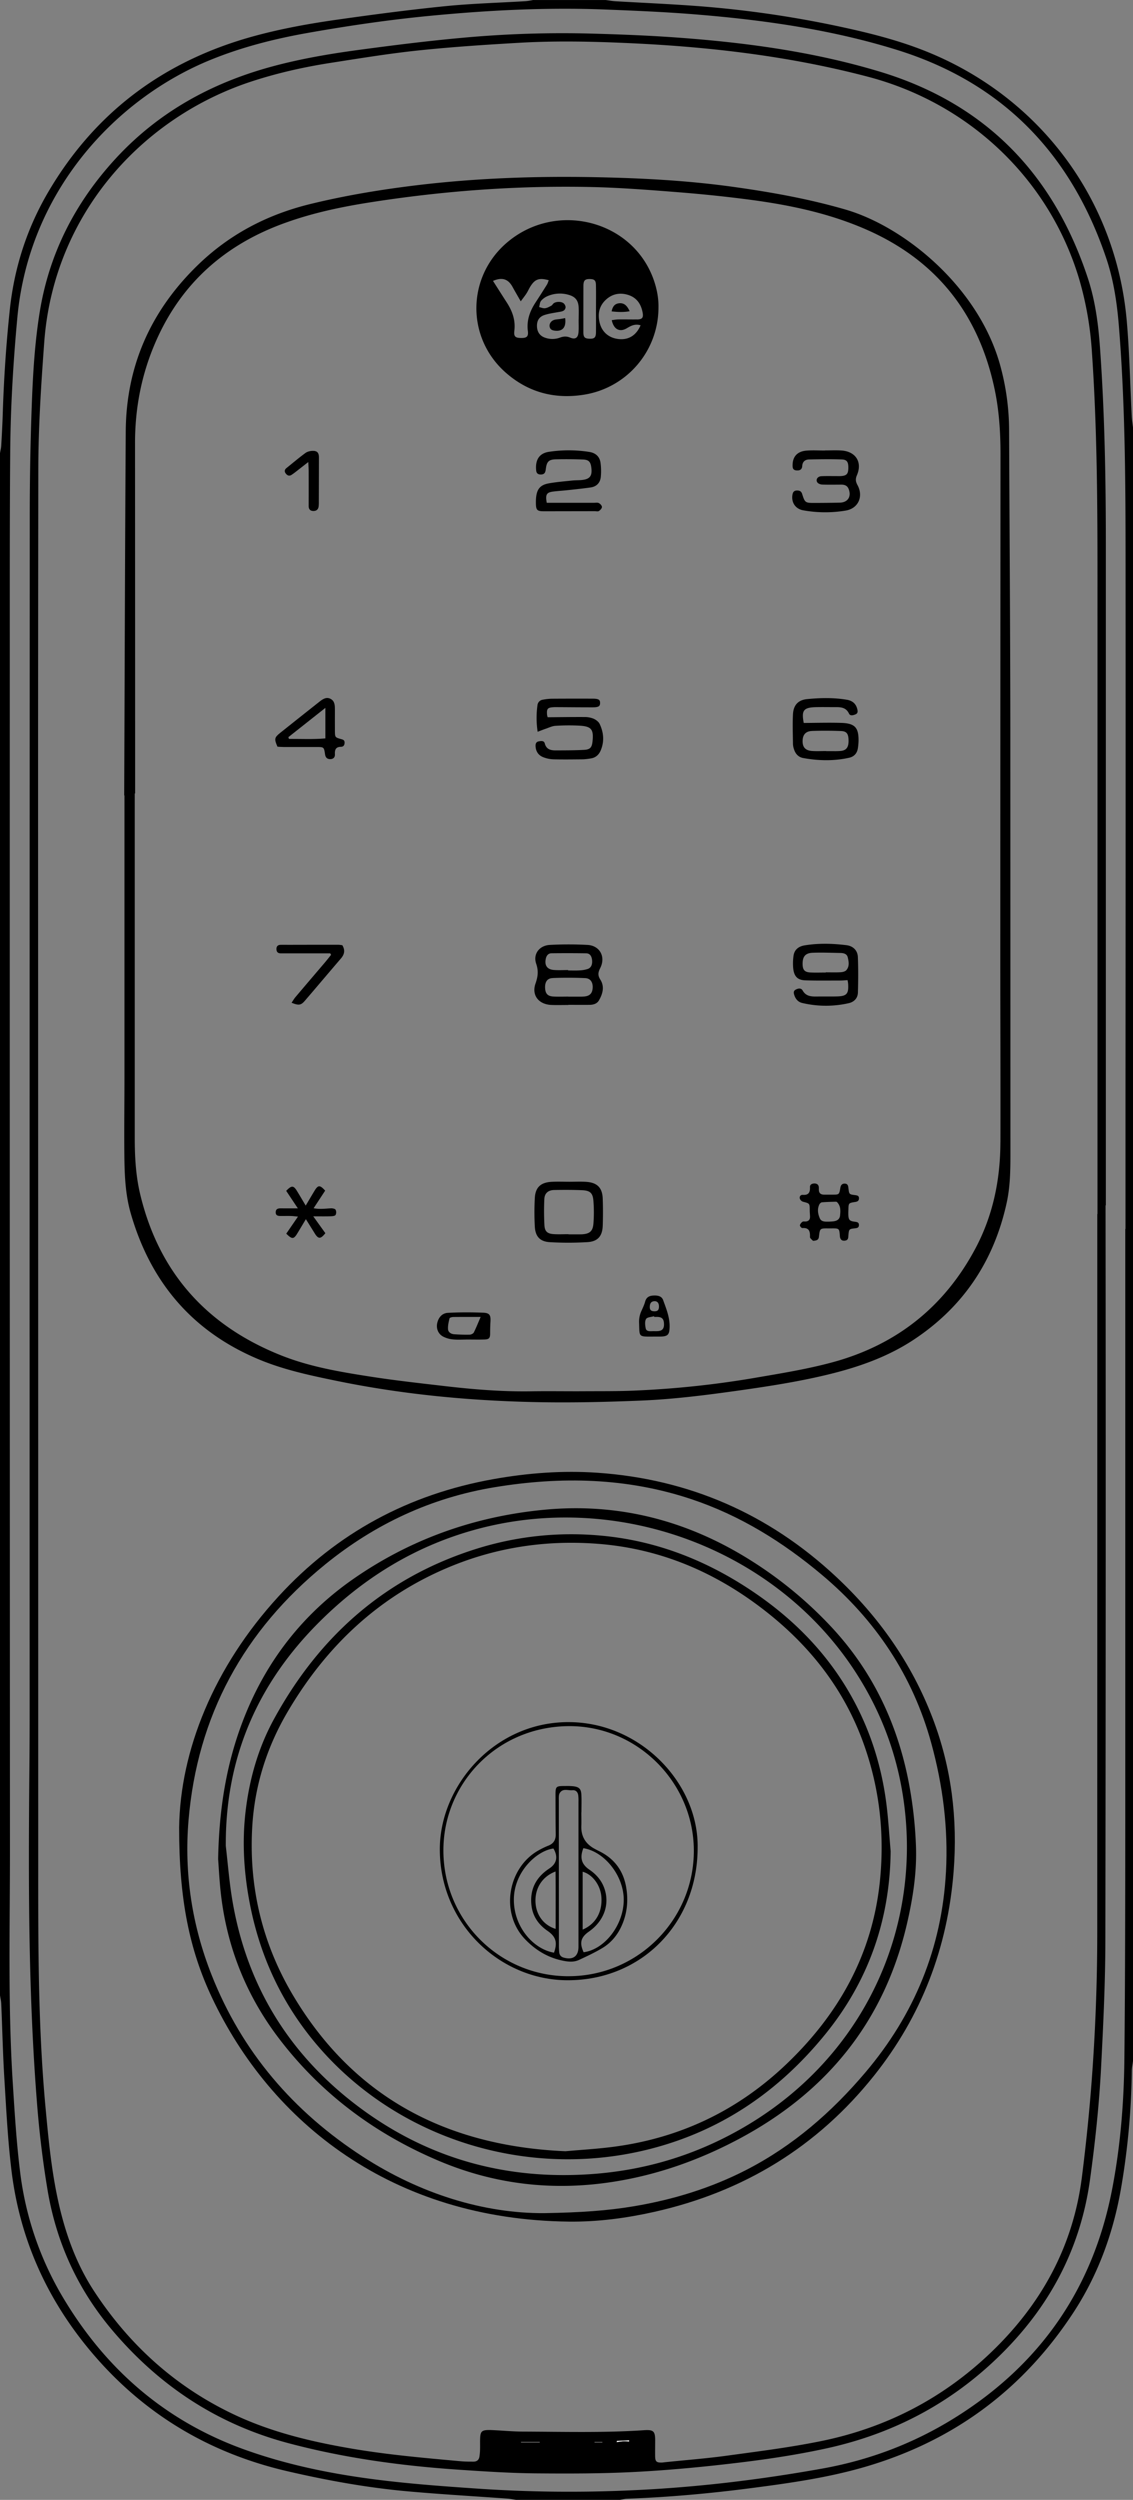 <svg id="Layer_1" data-name="Layer 1" xmlns="http://www.w3.org/2000/svg" viewBox="0 0 1569.47 3462.71"><rect x="0" y="0" width="1569.47" height="3462.71" fill="#808080" stroke="none"/><defs><style>.cls-1{fill:#fff;}.cls-2,.cls-3{fill:none;}.cls-3{isolation:isolate;}</style></defs><title>yrd220new</title><path class="cls-1" d="M1181.06,3412.2h26.05v-.55h-26.06Q1181.06,3411.93,1181.06,3412.2Z" transform="translate(-459.45 -29.2)"/><path class="cls-1" d="M1313.94,3410.12l-.35,1.95c3-.43,6.08-1.07,9.14-1.23a79.69,79.69,0,0,1,8.29.36v-1.86Z" transform="translate(-459.45 -29.2)"/><path class="cls-1" d="M1282.94,3411.66l0,.53h11l0-.53Z" transform="translate(-459.45 -29.2)"/><path d="M1859,1025.2c-.2-133.89-1.15-267.78-1.73-401.67a341.46,341.46,0,0,0-11.38-84.79c-28.61-110.1-132.44-195.23-215.33-219.3-50-14.53-101.09-23.75-152.52-31-65.22-9.25-130.92-12.64-196.72-13.86-81.64-1.51-163.11,1.43-244.26,11.18-49.65,6-98.9,14.11-147.52,26-60.08,14.64-112.8,42.2-157.31,85.81-64.37,63.07-98,139.11-98.59,229.15-1.07,168.1-1.46,336.2-2.14,504.3h.36q0,194.92,0,389.84c0,36.19-.51,72.38-.14,108.56.27,27,1.3,54.11,8.78,80.21,27.39,95.61,85.67,164.41,178.25,202.84,34.5,14.32,70.89,22,107.27,29.49,94.36,19.39,189.93,28.09,286.11,29.56,45,.68,90.13-.46,135.14-2.3,45.68-1.86,91.06-7.68,136.34-14.05,42.32-6,84.52-12.54,126.07-22.83,40.79-10.1,80-24.07,115.3-47.35,69-45.54,111.47-109.46,129-189.92,5.48-25.16,5.16-51,5.15-76.65Q1859.08,1321.77,1859,1025.2Zm-13.75,586.27c-.12,51.74-10.24,101.41-34.77,147.35-43.22,81-109.81,133.52-198,157.4-36.06,9.76-73.25,15.64-110.15,22a1317.83,1317.83,0,0,1-161.78,17.08c-24.3,1.13-48.67.84-73,1-24,.14-48-.31-72,.08-40.56.67-80.86-2.66-121.06-7.35-33.63-3.92-67.32-7.63-100.76-12.82-42.23-6.55-84.53-13.58-124.51-29.46-102.86-40.86-169.16-114.1-195.37-222.44-6.31-26.09-7.75-52.63-7.75-79.34q0-238.37,0-476.74h.53q0-242.31-.13-484.62c-.11-49.13,9-96.09,28.62-141,35.74-82,97.43-135.7,181-165.3C893.42,324,932,315.81,971,309.67c101.27-15.93,203.21-23.58,305.72-21.46,39.75.82,79.49,3.88,119.16,7,33.75,2.64,67.48,6.05,101,10.45,56.55,7.4,112.2,19.05,164.65,42.4,97.15,43.24,154.58,118.19,176,221.68,6,29.13,7.86,58.59,7.85,88.27q-.22,349.9-.27,699.8C1845.12,1442.36,1845.49,1526.92,1845.29,1611.47Z" transform="translate(-459.45 -29.2)"/><path d="M1364.33,415c-29.72-80.47-133-106.95-200.64-51.45-57.82,47.46-59.38,133.48-2.89,182.48,31.24,27.1,67.81,36.42,108.49,29.73a122.27,122.27,0,0,0,102.3-120.26C1371.91,442.26,1369.28,428.44,1364.33,415Zm-173.69,72.48c1,7.88-1.41,10-9.4,9.89s-10.28-2-9.3-10.06c1.79-14.6-2.8-27.21-10.5-39.13-6.39-9.89-12.67-19.84-19.08-29.89,12.72-5.45,21-2.67,27,8.17,3.42,6.23,7,12.36,11.44,20.11,3.46-4.72,5.87-7.7,7.92-10.9,1.95-3,3.39-6.4,5.29-9.47,6.46-10.43,12.23-12.48,25.59-8.85-.83,2.08-1.36,4.26-2.49,6.07q-7.82,12.56-15.92,24.94C1193.39,460.33,1188.83,473,1190.64,487.53Zm70.22,1.6c-.56,8.07-4.41,10.78-11.68,7.73-5-2.11-9.38-1.7-14.19.09a30.1,30.1,0,0,1-20.3.14c-7.19-2.35-11.09-7.78-11.4-15.51-.32-7.91,2.79-13.46,10.38-16,6.17-2,12.75-2.9,19.19-4.06,4.24-.76,9-.92,10-6.16.34-1.74-1-4.46-2.41-5.77-3.12-2.86-10.47-2.81-13.89-.32-1.3.95-2.08,2.71-3.45,3.44-2.75,1.47-5.67,3.14-8.66,3.51a9.07,9.07,0,0,1-3-.21c-1.71-.37-3.45-1-5.16-1.41.41-1.49.62-3.14,1-4.68a9.27,9.27,0,0,1,1.7-4.06,25.35,25.35,0,0,1,9.45-6.66,43,43,0,0,1,28.92-1.51c8.92,2.54,13.15,7.63,13.64,17,.29,5.56.05,11.15.05,16.73h-.05C1260.93,477.32,1261.26,483.25,1260.85,489.13Zm24.15.7c-.11,6.94-2.24,8.81-8.84,8.62-6.8-.2-8.61-2.05-8.61-9,0-21.3,0-42.61.05-63.91,0-7.78,2-9.88,8.9-9.77,6.25.1,8.32,1.77,8.46,8.14.24,11.14.07,22.29.07,33.44h0C1285,468.19,1285.17,479,1285,489.83Zm56.86-18.12c-8.54.12-17.09-.14-25.63,0-3.09,0-6.18.66-9.37,1,2.75,12.88,11,17.09,20.9,11.18,5.84-3.47,11.42-6.42,19.07-4.06-5.88,13.73-16.24,20.26-29.52,19.16-14.06-1.17-24.15-9.62-27.29-23-2.83-12.09-.55-23.06,8.74-31.6,8.59-7.89,19-10.18,30.27-6.81,12.46,3.72,18.58,12.94,20.69,25.12C1350.89,469.45,1348.85,471.62,1341.86,471.72Z" transform="translate(-459.45 -29.2)"/><path d="M1223.15,1421.2c7.86.32,15.75.06,23.63.06v-.2c9.85,0,19.69.09,29.54,0,5.13-.07,10.1-1.52,12.78-6.13,5.35-9.2,8.05-19.3,1.91-28.87-3.85-6-3-10.16-.08-16,7.85-15.5-.56-31.1-17.71-32a487.93,487.93,0,0,0-52.13,0c-14.44.76-23.5,12.56-18.91,26,3.44,10.06,2.43,17.84-.93,27.52C1195.58,1407.85,1205.74,1420.48,1223.15,1421.2Zm-7.66-64c.93-4.29,3.36-7.51,7.83-7.57q24.09-.32,48.18.06c5,.08,7.3,3.7,8,8.45.93,6.47-.87,11.44-5.83,13.21a42.47,42.47,0,0,1-11.53,2c-5.22.33-10.48.08-15.73.08v-.55c-6.56,0-13.15.42-19.66-.1C1217.33,1372.05,1213.51,1366.38,1215.5,1357.23Zm9.4,26.73c15-.63,30.13-.57,45.16.1,7.26.32,10.68,5.62,10.42,13-.28,8-4,11.92-12.07,12.52-3.59.26-7.2.13-10.81.15s-7.21,0-10.81,0v-.07c-6.88,0-13.77.28-20.63-.07-8-.42-11.17-3.87-11.6-11.63C1214.11,1389.64,1217.3,1384.27,1224.9,1384Z" transform="translate(-459.45 -29.2)"/><path d="M1635.26,1418.72c7.44-1.71,12.38-7,12.6-14.62.47-16.41.59-32.87-.06-49.27-.36-9.16-6.68-15.26-15.67-16.38-19.32-2.41-38.69-2.93-58,.22-8.7,1.42-14.61,6.14-15.57,15.27a74.11,74.11,0,0,0-.21,17.6c1.46,10.67,6.31,15.26,16.95,15.6,16.07.52,32.17.25,48.26.24,3.19,0,6.38-.34,10-.54.32,2.15.67,3.71.77,5.29.86,13.77-2,17-15.93,17.29-8.87.21-17.76,0-26.63.11-8,.11-15.73.12-20.52-8.39-2.12-3.77-6.41-2.92-9.73-1.06s-2.66,4.92-1.65,7.87c1.83,5.33,5.3,9.25,10.84,10.52A142.61,142.61,0,0,0,1635.26,1418.72Zm-3.41-45.7c-1.63,1.87-5.16,2.72-7.9,2.88-6.86.4-13.75.13-20.63.13q0,.13,0,.26c-7.2,0-14.42.32-21.6-.09-7.68-.44-10.32-3.63-10.48-11.29-.22-10.58,3.66-15.62,14.1-16,12.74-.47,25.52.06,38.28.3,4.43.08,8.95,1.09,10.16,6C1635.26,1361.28,1636.37,1367.82,1631.85,1373Z" transform="translate(-459.45 -29.2)"/><path d="M1590.76,1008.68c8.22-.15,16.45,0,24.67,0,8.06-.07,15.79-.09,20.08,8.95,1.7,3.57,5.66,2.43,8.85,1.14,3.66-1.48,3.38-4.33,2.61-7.41-1.89-7.61-6.91-11.64-14.46-12.91-18.32-3.08-36.76-2.66-55.1-.87-12.31,1.2-18.86,8.33-19.51,21-.7,13.77-.15,27.62,0,41.43a25.06,25.06,0,0,0,1.34,6.76c1.95,6.48,6.16,11.22,12.8,12.41,21.22,3.83,42.53,4.32,63.7-.39,7.13-1.58,11.24-6.51,12.18-13.84a81.67,81.67,0,0,0,.81-8.84c.36-19-4.81-25-24-25.59-17-.53-34,0-51.91.1C1569.42,1012.93,1572.51,1009,1590.76,1008.68Zm-6.42,33c13.39-.48,26.82-.42,40.2.11,7.77.31,10.14,3.86,10.37,12.55.24,9.54-2.69,14-10.35,15a90.45,90.45,0,0,1-10.79.3c-3.27,0-6.55,0-9.82,0v-.13c-6.55,0-13.12.38-19.64-.09-9.2-.66-13.19-5.2-13.08-13.83S1575.49,1042,1584.34,1041.71Z" transform="translate(-459.45 -29.2)"/><path d="M1281.34,1024.57a32.73,32.73,0,0,0-12.47-2.17c-16.68-.1-33.37.18-50.74.32a16.39,16.39,0,0,1-.89-3.58c-.64-8.28.76-9.86,9-10.38,2.29-.14,4.6-.07,6.9-.06,15.77.09,31.54.27,47.31.25,8.09,0,10.25-1.44,10.26-6s-2.09-5.93-10.22-6c-19.05-.05-38.11-.06-57.16.09a75.7,75.7,0,0,0-11.71,1.31,8.62,8.62,0,0,0-7.67,7.87,127.54,127.54,0,0,0,.27,36.6c4.53-1.71,8-3.13,11.55-4.33,4.3-1.46,8.62-3.66,13-3.91a290.17,290.17,0,0,1,33.47-.24c16.6,1,19.71,5.24,18,21.86-.85,8.23-3.21,11.22-11.65,11.68-13.09.72-26.22.67-39.33.75-6.94,0-13-1.38-15.13-9.55-1.09-4.19-5-3.58-8.26-3-3.65.59-4.69,3.24-4.55,6.51.31,7.26,3.83,12.73,10.45,15.37a42.38,42.38,0,0,0,14.29,3c13.79.36,27.59.13,41.38,0a91.88,91.88,0,0,0,9.77-1.12c7.28-.88,11.92-5.13,14.58-11.69,5-12.32,3.85-24.58-1.72-36.26C1288.54,1028.75,1284.73,1026,1281.34,1024.57Z" transform="translate(-459.45 -29.2)"/><path d="M1263.81,694.23c-3.93.28-7.9.17-11.82.59-10.78,1.15-21.62,2-32.27,3.89-12,2.16-16.63,8-17.71,20.27-.2,2.29-.24,4.6-.22,6.9.09,10,1.66,11.52,11.46,11.51l70-.13c2,0,4.39.68,5.8-.22,1.92-1.22,4.2-3.63,4.22-5.56s-2.29-4.38-4.22-5.4-4.49-.43-6.79-.43q-16.77,0-33.54,0h-31.89c-2.1-11.46-.29-14.42,8.92-15.58,6.84-.87,13.75-1.22,20.61-2,10.45-1.14,20.91-2.22,31.31-3.69,8.17-1.16,13.12-6.4,14-14.39a83.88,83.88,0,0,0-.33-19.59c-1.16-8.87-6.94-13.89-15.73-15.23a183,183,0,0,0-56-.09c-15.92,2.47-18.67,14.86-17.38,26.16.46,4.06,3.18,5.4,7,5.2,5.34-.28,5.83-3.93,6.38-8.19,1.26-9.76,4.22-12.62,14-12.83,12.48-.27,25-.22,37.47.28,7.9.32,10.44,3.25,11.46,10.84C1280.19,688.81,1276.47,693.32,1263.81,694.23Z" transform="translate(-459.45 -29.2)"/><path d="M1646.49,687.46c7.8-18.17-1.68-33-21.58-34.26-7.53-.47-15.11-.08-22.66-.08v.12c-8.54,0-17.12-.54-25.61.13-12.45,1-18.94,8-19.26,19.5-.11,3.87.11,7.42,5.11,7.92,4.55.45,7.93-1,8.23-6.08.35-6.17,4.11-9,9.59-9.1,15.09-.3,30.21-.56,45.29,0,7.33.27,9.22,3.8,9,12.44-.22,7.58-2.46,10-9.89,10.57-2.29.17-4.6.06-6.9.07-6.9,0-13.81-.2-20.69.15-5.22.26-8.12,4.91-5.39,8.64,1.26,1.71,4.33,2.83,6.63,2.91,8.86.32,17.74.13,26.61.09,4.67,0,8.31,1.47,10.12,6.19,4,10.37-1.22,18.52-12.21,18.77-11.82.27-23.65.38-35.48.41-12.45,0-13-.38-16.84-12.57-1.25-4-4.07-4.78-7.59-4.64s-5.13,2.22-5.74,5.58c-1.92,10.61,3.81,19.84,14.83,21.84a172.33,172.33,0,0,0,58.85.38c17.53-2.89,24.91-19.59,16.37-35.33C1644.62,696.27,1644.27,692.62,1646.49,687.46Z" transform="translate(-459.45 -29.2)"/><path d="M1271,1666.2c-7.53-.45-15.12-.08-22.68-.08v0c-8.22,0-16.46-.36-24.65.08-15.2.8-22.59,7.61-23.38,22.49a374.29,374.29,0,0,0,0,39.43c.73,13.77,7.14,20.9,20.86,21.67a444.22,444.22,0,0,0,52.22-.07c14.18-.88,20.5-8.42,21-22.56.44-12.48.45-25,0-37.47C1293.91,1674.3,1286.66,1667.13,1271,1666.2ZM1281.5,1724c-.84,10.76-5.26,14.24-15.87,14.9-.66,0-1.31,0-2,.05h-16.76v-.22c-6.9,0-13.82.39-20.69-.1-8.53-.61-12.08-3.7-12.56-12.22a359.06,359.06,0,0,1-.13-36.4c.37-8.06,5.36-12.32,13.71-12.48,12.81-.25,25.64-.27,38.44.27,11.18.47,15,3.82,15.83,14.75A204.19,204.19,0,0,1,1281.5,1724Z" transform="translate(-459.45 -29.2)"/><path d="M1643.58,1684.57c-7.8-1-7.91-1.14-8.86-9.66-.36-3.26-1-6-4.76-6.22s-5.77,1.78-6.43,5.77c-1.59,9.55-1.76,9.51-10.92,9.49-3.94,0-7.87,0-11.81,0-4.27,0-6.84-1.93-7.05-6.4-.06-1.31.08-2.63-.05-3.93-.36-3.63-2.83-5.13-6.07-5.12s-6.33,1.38-6.18,5c.31,7.25-1.78,11.37-9.94,10.77-3.13-.23-4.93,2.43-4.08,5.32a7.16,7.16,0,0,0,4.33,4.17c9.35,2.42,9.35,2.27,9.36,11.87,0,2.95.34,5.89.41,8.84.08,3.84-1.71,6.23-5.66,6.68-1.63.18-3.67-.37-4.82.43-1.61,1.13-3.25,3.09-3.52,4.91-.17,1.13,2.25,3.87,3.33,3.78,9.47-.76,10.86,4.54,10.6,12.29-.07,2,3.06,4,4.15,5.37,5.16-.28,7.76-1.31,8.25-5.63,1.33-11.66,1.44-11.64,12.5-11.6,1.64,0,3.28,0,4.92,0,10.75-.08,10.84,0,11.58,10.59.35,5,3,7.17,7.6,6.29,3.83-.74,4-3.5,4.2-6.66.71-9.08.91-9.38,8.41-10.24,3.19-.37,6.11-.5,6.2-4.51s-2.75-4.3-6-4.72c-7-.92-8.33-2.55-8.66-9.3-.13-2.62,0-5.25.11-7.87.23-8.58.23-8.71,9.32-10.17,2.95-.47,5.08-1.34,5.27-4.61C1649.58,1685.31,1646.82,1685,1643.58,1684.57Zm-20.45,28.31c-.57,5.46-4.54,7.57-9.53,8.11-2.27.25-4.56.32-5.63.39-5.86.09-10.86.28-13-4.85-2.57-6.11-3.62-12.6-.55-18.94.64-1.31,2.28-2.89,3.58-3,6.45-.55,12.93-.67,19.4-.86a2.64,2.64,0,0,1,1.74.8C1624.19,1699.81,1623.81,1706.4,1623.13,1712.88Z" transform="translate(-459.45 -29.2)"/><path d="M931.77,1052.9c-8-2.14-8.32-2.6-8.39-10.6-.09-9.84,0-19.68,0-29.53,0-6,.08-12.39-6.07-15.57s-11.3.73-16,4.46c-18,14.25-36,28.47-53.94,42.84-7.9,6.34-8.18,8.47-3.53,19,2.65.13,5.57.39,8.48.4q22.64.08,45.27,0c10.53,0,10.7-.07,12.15,10.26.62,4.43,3,6.54,7.07,6.56s6.87-2.24,6.57-6.74c-.41-6.14,1.11-10.33,8.36-10.33,3.62,0,5.1-2.49,5.07-5.93S934.6,1053.65,931.77,1052.9Zm-21.58-.89c-17.28,1.48-33.89.62-50.48.68l-.8-2.41,51.28-40.58Z" transform="translate(-459.45 -29.2)"/><path d="M917.66,1702.91c-7.62.39-15.22,1.5-23.79-.13l16-24.36c-7.34-8.13-9.77-8-14.84.37-3.83,6.32-7.56,12.71-12.1,20.36-4.57-7.67-8.21-13.88-11.95-20-4.92-8.09-7.55-8.24-15.08-.45l16.17,24.28H861.12c-3.95,0-7.89,0-11.84-.06s-7.66.22-7.89,5.18c-.24,5.16,3.58,5.46,7.44,5.43,4.6,0,9.21-.13,13.81,0,2.71.06,5.4.45,9.6.83L856,1738c8.07,8.05,10.32,7.89,15.37-.44,3.69-6.08,7.32-12.18,11.8-19.64,4.65,7.47,8.46,13.55,12.22,19.65,5,8.06,8.09,8.18,14.75-.22L893.37,1714c9.77,0,17,.14,24.15-.08,2.36-.07,5.76-.34,6.75-1.81a8,8,0,0,0,0-7.3C923.34,1703.37,919.93,1702.79,917.66,1702.91Z" transform="translate(-459.45 -29.2)"/><path d="M928.12,1337.83q-33.54,0-67.08.09c-4.27,0-8.55-.06-12.82,0-4,.07-6,2.24-5.8,6.27.15,3.55,2,5.45,5.54,5.53,2.3.05,4.6,0,6.9,0h62.07l1.14,2.11c-2.83,3.5-5.59,7.05-8.5,10.48-13.62,16-27.3,32-40.89,48.1-1.95,2.3-3.45,5-5.33,7.73,9.93,4,12.92,3.64,18.45-2.79,16.72-19.45,33.22-39.08,49.93-58.54,4.84-5.64,6.1-11.39,1.91-18.33A42.74,42.74,0,0,0,928.12,1337.83Z" transform="translate(-459.45 -29.2)"/><path d="M1128.94,1847.5c-16.35-.67-32.79-.68-49.12.2-7.74.42-12.85,6.11-14.66,14-1.69,7.32,1,14.89,7.74,18.66a36.46,36.46,0,0,0,13.88,4.12c6.83.68,13.78.17,20.68.17v0c7.88,0,15.78.22,23.65-.07,5.86-.22,7.28-2.25,7.29-8.12,0-5.54.12-11.09.46-16.62C1139.38,1851.07,1137.74,1847.86,1128.94,1847.5Zm-13.11,27.32c-.82,1.62-3.68,3-5.64,3.08-7.2.17-14.43-.07-21.61-.56-4.24-.29-8.22-2.74-8.51-6.93-.35-5,.88-10.17,2.08-15.11.24-1,3.35-1.83,5.15-1.86,11.78-.16,23.57-.08,38-.08C1121.6,1861.85,1119,1868.5,1115.83,1874.82Z" transform="translate(-459.45 -29.2)"/><path d="M863.23,687c2.2-1.43,4.3-3,6.37-4.62,5.13-4,10.21-8,16.92-13.19.23,5.48.49,9,.5,12.43q.08,24.15,0,48.3c0,4.33,1.82,6.93,6.29,7.07,4.2.14,6.91-1.9,7.51-6.15a51.13,51.13,0,0,0,.28-6.88q.1-30.55.15-61.1c0-6.4-2.34-9.28-8.67-9.15-3.43.07-7.42,1-10.11,3-9,6.6-17.52,13.84-26.22,20.85-2.84,2.29-3,5-.78,7.73C857.56,687.88,860.14,689,863.23,687Z" transform="translate(-459.45 -29.2)"/><path d="M1363.7,1823.78c-5.4.4-9.06,2.72-10.6,8.45-1.27,4.7-3.52,9.16-5.49,13.65a35.75,35.75,0,0,0-2.86,16.18c.69,19.37-1.26,18.63,20.31,18.5h7.87c11.54,0,13.9-2.2,14.11-13.57.24-13.1-4.69-25.07-9-37C1375.79,1823.92,1369.54,1823.35,1363.7,1823.78Zm-4.14,14.85c.27-4,1.87-6.88,6.37-7.08,4.2-.18,6.52,2.72,6.34,7.87-.15,4.57-2.09,6.31-6.79,6.11C1361,1845.35,1359.25,1843.34,1359.57,1838.63Zm11.93,34.3c-2.9.31-5.85.05-8.77.17-3.69.15-8,.28-8.83-4s-1.45-9.63.52-12.91c1.53-2.56,7.17-2.66,11-3.85l.35,1c1.62,0,3.25-.08,4.87,0,6,.35,8.35,3,8.61,9.42S1377.2,1872.32,1371.49,1872.93Z" transform="translate(-459.45 -29.2)"/><path d="M1235.09,471.13c-2.56.4-5.23.37-7.69,1.07-4.57,1.29-7.36,5.42-6.61,9.49.81,4.4,4.26,5.29,8,5.63,10.22.92,15.16-5.05,13.54-17.54C1239.51,470.31,1237.31,470.79,1235.09,471.13Z" transform="translate(-459.45 -29.2)"/><path d="M1317.61,449.21c-5.67.35-9.49,3.6-10.93,11.33,8.79.94,16.46,1.26,25-.21C1328.55,453.44,1324.78,448.76,1317.61,449.21Z" transform="translate(-459.45 -29.2)"/><path class="cls-2" d="M1313.94,3410.12l-.35,1.95c3-.43,6.08-1.07,9.14-1.23a79.69,79.69,0,0,1,8.29.36v-1.86Z" transform="translate(-459.45 -29.2)"/><path class="cls-2" d="M1282.94,3411.66l0,.53h11l0-.53Z" transform="translate(-459.45 -29.2)"/><path class="cls-2" d="M1521,2261.86c-68.07-53.63-144.59-87-231.39-94-69.85-5.68-137.91,3.75-203.09,30.05-100.28,40.47-174.77,110.5-228.95,203-28.35,48.37-45,100.81-48.58,156.88-5.31,84.11,13.54,163.35,56.39,235.37,84.7,142.38,214,208.83,377.37,215.93,22.39-2,45.07-3.31,67.53-6.29q137.32-18.25,237.91-113.82c73-69.47,119.81-152.65,130.15-254.21,6.73-66.1-.7-130.65-23.64-193.13C1627.88,2368.51,1581.74,2309.72,1521,2261.86Zm-95.13,327.56c-.63,104.46-78,182.82-180.11,182.72-94-.09-177.36-78.33-177.06-181.93.25-87.56,75.63-176.27,179.25-175.64C1347.7,2415.19,1427.69,2500.38,1425.87,2589.42Z" transform="translate(-459.45 -29.2)"/><path class="cls-2" d="M1954.93,417.75C1914.45,279.37,1803.78,173,1662.14,135.61c-111.23-29.37-224.71-42.23-339.31-47-48.34-2-96.73-2.88-145-.08-46.28,2.69-92.59,5.71-138.68,10.55-40.51,4.26-80.78,10.87-121.06,17.13-37.05,5.76-73.58,13.93-109.34,25.56-152.21,49.52-274.9,184-288,361.27-4.31,58.42-8.15,116.83-8.23,175.41q-.35,236.38-.33,472.77.06,733.83.2,1467.66c0,109.89,0,219.76,10.11,329.33,3.79,40.93,7.65,81.86,15.94,122.19,9.67,47.07,24.94,92.14,51.42,132.56,48.07,73.39,110.76,130.61,190.11,169,52.93,25.59,109.38,39.15,166.91,49,50,8.52,100.42,12.91,150.86,17.47,5.88.53,11.83.51,17.74.54,4.61,0,7.42-2.5,8.12-7a77.54,77.54,0,0,0,.84-9.8c.16-5.59-.14-11.2.19-16.77.47-7.91,2.54-9.87,10.21-10.2,3.28-.14,6.58.08,9.86.24,12.81.64,25.62,1.84,38.43,1.89,56.24.23,112.5,1.86,168.71-1.92,12.92-.87,15.2,1.53,15.18,14.18,0,7.24-.15,14.47-.06,21.71.1,7.59,1.88,9.19,9.52,8.93,1.31,0,2.61-.29,3.92-.43,28.45-2.93,57-5.07,85.34-9,43.62-6,87.44-11.41,130.54-20.16,89.67-18.21,168.33-58.57,234.93-122,70.37-67,114.82-147.42,127-244.41,5.28-42.06,9.69-84.28,13-126.54q8.23-105.79,8.2-212,.17-497.45.05-994.89h.26q0-414,0-828.09c0-122.38.69-244.77-7.77-367A461.06,461.06,0,0,0,1954.93,417.75ZM1780.47,2621.94c-8.32,105.26-44.41,199.77-110.18,282.33-78.77,98.87-180.9,160.9-304,188.63-38.93,8.77-78.47,14-118.34,13.6C1002.73,3103.94,834.7,2969,753,2796c-31.05-65.79-45.56-135.58-45.44-235.31,1.41-106.49,47.76-222.2,137.81-320.4C926,2152.4,1025.6,2099,1142.91,2078c47.84-8.55,96-12.18,144.39-8.82C1414,2078,1524.16,2126.14,1617,2212.66c59.28,55.22,105.15,120.08,134.27,196.13C1777.62,2477.55,1786.26,2548.71,1780.47,2621.94Z" transform="translate(-459.45 -29.2)"/><path class="cls-2" d="M1181.06,3412.2h26.05v-.55h-26.06Q1181.06,3411.93,1181.06,3412.2Z" transform="translate(-459.45 -29.2)"/><path d="M2027.19,606c-2.28-44-3.08-88.13-6.89-132-14.7-169.27-121.49-311.52-279.58-374.27-39.89-15.84-81.37-25.93-123.2-34.78a1465.25,1465.25,0,0,0-201.06-28c-34.77-2.44-69.6-4-104.4-6-4.55-.27-9.07-1.11-13.6-1.69H1197.79a97.4,97.4,0,0,1-9.66,1.54c-37.4,2.28-74.94,3.25-112.19,7-49.67,5-99.22,11.52-148.65,18.54-38.37,5.44-76.57,12.26-114.06,22.39C688.34,112.4,591.59,183.57,526,295.65c-29.45,50.32-46.85,104.76-53,162.8-5.09,48.08-8.26,96.28-9.76,144.6-.45,14.46-1.24,28.91-2.06,43.35C461,650,460,653.46,459.45,657V2793c.59,3.86,1.56,7.7,1.72,11.58,1.49,34.82,2.24,69.68,4.37,104.46,2.59,42.31,4.71,84.74,9.83,126.77,11.71,96.26,50.31,181,113.45,254.67,71.78,83.72,161.73,137,269,161.8,54.82,12.69,110.08,22.73,166.1,27.77,46.14,4.15,92.42,6.76,138.64,10.12,3.87.28,7.71,1.12,11.56,1.69h144.11c3.21-.53,6.42-1.41,9.64-1.53,57.53-2.11,114.82-7.25,171.88-14.68,53.11-6.92,106.17-14.34,157.78-29.4q185.7-54.17,290.67-216.65c34-52.93,54.57-111.36,64.85-173.33a1020.75,1020.75,0,0,0,14.17-158c0-4.84,1.12-9.67,1.71-14.5V621.45C2028.33,616.31,2027.46,611.17,2027.19,606Zm-8.67,949.82q0,87.85,0,175.7h-.28q0,10.85,0,21.71,0,394.83,0,789.67c-.07,112.53-.12,225.06-1.25,337.57-.62,61.22-5.49,122.23-17.23,182.48-26.78,137.42-100.15,242.52-219.15,316.18-56.37,34.9-117.07,57.77-182.27,69.45-88.17,15.8-176.88,26.37-266.41,30.17a1875.66,1875.66,0,0,1-206.16-2.1c-42-2.84-84-5.81-125.82-10.53-69.07-7.79-137.27-20.56-202.86-44.29-108.25-39.17-190.21-110.08-249.25-208.37a444.37,444.37,0,0,1-60.55-175.93c-5.08-41.08-7.58-82.51-10.19-123.85-6.81-107.81-3.81-215.77-3.86-323.66q-.37-831.12-.24-1662.25c0-91.14-.14-182.28.6-273.42.5-61.86,4.18-123.6,9.87-185.22,16.37-177.18,138.4-304.58,268.35-357.3C795.58,94.06,841,82.65,887.44,74.49c54.75-9.63,109.72-17.73,165-23.11,81.6-7.94,163.39-12.22,245.39-9C1339,44,1380.06,45.72,1421,49c95.23,7.67,189.74,20.91,281.17,49.38C1848.7,144,1943.49,242.87,1992,387.28c10.19,30.36,14.82,62,17.39,93.87,8.83,109.31,9.19,218.88,9.24,328.44Q2018.8,1182.71,2018.52,1555.83Z" transform="translate(-459.45 -29.2)"/><path d="M1966.41,414.61c-47.55-144.42-142.18-242.21-288.78-286.32-93-28-188.86-40.66-285.5-47.44-37.07-2.6-74.24-4-111.39-5.06a1509.77,1509.77,0,0,0-181.41,5.83c-48.44,4.39-96.75,10.48-145,17-40.7,5.54-81.22,12.53-120.92,23.51-82.65,22.85-155,63-213.57,126.54-56.08,60.86-92.36,131.46-105.49,213.48-6.78,42.3-9.29,85-10.86,127.73q-2.82,76.92-2.82,153.93-.28,827.17-.14,1654.35,0,46.88-.47,93.77c-1.31,151.69-1.22,303.37,11,454.7,3.09,38.3,7.74,76.59,14,114.5,12,73.2,41.59,138.58,89.82,195.66C680.13,3334,760.36,3387,858.26,3413.17c78.18,20.88,157.87,31.69,238.39,37.06,34.79,2.32,69.64,4.6,104.48,4.94,46.69.44,93.48.42,140.08-2.07,48.23-2.58,96.43-7.24,144.39-13.07,40.09-4.88,80.2-11,119.62-19.66,95.48-21,178.22-65.87,246.94-136.17,64.66-66.14,104.59-144.19,117.24-236.07,7.09-51.51,12.62-103.2,15.31-155.08,3-58.47,5.84-117,5.93-175.55q.82-509.33.27-1018.66h.39q0-458,0-916c0-90.82-1.63-181.6-8.11-272.23C1980.88,478.06,1976.63,445.66,1966.41,414.61ZM1207.11,3412.2h-26.05q0-.27,0-.55h26.06Zm75.84,0,0-.53h11l0,.53Zm39.77-1.36c-3.06.17-6.1.8-9.14,1.23l.35-1.95,17.07-.79v1.86A79.69,79.69,0,0,0,1322.73,3410.83Zm657-2528.15q0,414,0,828.09h-.26q0,497.45-.05,994.89,0,106.13-8.2,212c-3.29,42.26-7.7,84.48-13,126.54-12.17,97-56.63,177.37-127,244.41-66.61,63.45-145.26,103.81-234.93,122-43.11,8.75-86.92,14.19-130.54,20.16-28.32,3.88-56.89,6-85.34,9-1.31.13-2.61.38-3.92.43-7.64.25-9.42-1.34-9.52-8.93-.09-7.24.05-14.47.06-21.71,0-12.65-2.26-15.05-15.18-14.18-56.2,3.78-112.47,2.15-168.71,1.92-12.81-.05-25.62-1.26-38.43-1.89-3.28-.16-6.58-.38-9.86-.24-7.68.33-9.74,2.29-10.21,10.2-.33,5.57,0,11.18-.19,16.77a77.54,77.54,0,0,1-.84,9.8c-.7,4.51-3.51,7-8.12,7-5.92,0-11.86,0-17.74-.54-50.43-4.56-100.89-8.94-150.86-17.47-57.53-9.82-114-23.37-166.91-49-79.35-38.37-142-95.58-190.11-169-26.48-40.43-41.75-85.5-51.42-132.56-8.29-40.33-12.15-81.27-15.94-122.19-10.15-109.57-10.12-219.44-10.11-329.33q0-733.83-.2-1467.66,0-236.38.33-472.77c.09-58.58,3.93-117,8.23-175.41,13.07-177.29,135.76-311.75,288-361.27,35.75-11.63,72.28-19.8,109.34-25.56,40.27-6.27,80.55-12.87,121.06-17.13,46.09-4.84,92.4-7.87,138.68-10.55,48.31-2.81,96.7-2,145,.08,114.6,4.81,228.07,17.68,339.31,47,141.63,37.39,252.3,143.75,292.79,282.14a461.06,461.06,0,0,1,17,98C1980.4,637.9,1979.72,760.29,1979.71,882.68Z" transform="translate(-459.45 -29.2)"/><path d="M1617,2212.66c-92.88-86.53-203-134.65-329.73-143.45-48.39-3.36-96.55.28-144.39,8.82C1025.6,2099,926,2152.4,845.42,2240.32c-90.05,98.19-136.41,213.91-137.81,320.4C707.49,2660.45,722,2730.24,753,2796c81.66,173,249.68,307.91,494.89,310.47,39.88.42,79.41-4.84,118.34-13.6,123.11-27.72,225.24-89.76,304-188.63,65.77-82.55,101.86-177.07,110.18-282.33,5.79-73.23-2.85-144.39-29.17-213.15C1722.19,2332.74,1676.31,2267.89,1617,2212.66Zm152.81,409.62c-5.65,105.17-43.8,197.58-111.7,277.67-46.57,54.93-100.14,101.59-164.63,134.78-49.27,25.36-101.55,41.33-156,50.48-36.74,6.17-73.79,8.67-124,9.54-83.21.51-171.45-26.35-251.79-78.45-95.64-62-167-144.77-209.12-251.49-27.12-68.75-38.1-140.31-32-213.78,12.12-145.34,76.72-263.4,189.63-355.09,68.75-55.83,146.75-92.27,234.34-106.71,92.14-15.19,183.48-13.29,272.94,16.64,67.39,22.55,126.64,59.42,180.68,104.87,74,62.23,125.64,139.28,151.32,232.95C1765.54,2502.12,1773.1,2561.68,1769.85,2622.29Z" transform="translate(-459.45 -29.2)"/><path d="M1716.77,2490.55c-16.44-78.7-50.47-148.48-105.48-207.54a560.23,560.23,0,0,0-113.19-93.24c-87.34-54.67-182.35-79.19-285.15-69.29-95.71,9.22-184.08,40.33-263.32,95.29-71.21,49.39-122.1,115.13-153.28,196-23,59.58-33.37,121.54-34.73,192.53.82,10.77,1.68,28.86,3.67,46.81,8.24,74.29,34.95,141.5,80.08,201,58.43,77,133.52,132.84,222.23,170.31,78,32.93,159.16,42,242.69,28.68,61-9.69,118.41-30.19,172.78-59.15,121.66-64.81,201.32-162.7,232.73-298,8.35-36,14-72.38,12.4-109.46A580.2,580.2,0,0,0,1716.77,2490.55Zm-254.3,500.07c-57.13,28.7-117.61,45.09-181.36,49.86-121.49,9.1-231.64-21.8-328.48-95.77-94.5-72.18-152.29-167.48-171.64-285.23-4-24.28-5.9-48.91-8.77-73.37-.71-121.57,43.41-224,128.74-309.41,60.9-61,131.8-105.06,215.3-128.32,197.7-55.07,415.68,25.27,526.83,194.65q59.54,90.73,70.36,198.84C1731.38,2720.38,1643.73,2899.58,1462.46,2990.63Z" transform="translate(-459.45 -29.2)"/><path d="M1632.65,2368.2c-33.85-56.31-79.67-100.92-134.17-137-63.07-41.76-131.75-68.32-207.39-75a438.78,438.78,0,0,0-171.56,18.31c-126.4,39.65-218,121.18-280.83,236.38-21.61,39.66-33.8,82.66-39.06,127.5-4.91,41.81-2.4,83.35,5.31,124.69,14.06,75.36,45.31,142.53,95.36,200.71,110.09,128,288.16,183.81,454.42,143.34,101.07-24.6,182.31-79.69,247.42-159.57,60.2-73.87,90.09-158.78,91.06-254.26-1.93-21.93-3.15-43.94-5.93-65.76C1680,2470.68,1662.21,2417.38,1632.65,2368.2Zm45.69,266.48c-10.34,101.57-57.13,184.74-130.15,254.21q-100.36,95.48-237.91,113.82c-22.45,3-45.14,4.25-67.53,6.29-163.35-7.09-292.67-73.55-377.37-215.93-42.84-72-61.7-151.26-56.39-235.37,3.54-56.07,20.23-108.5,48.58-156.88,54.18-92.46,128.66-162.49,228.95-203,65.18-26.3,133.24-35.73,203.09-30.05,86.8,7.06,163.32,40.41,231.39,94,60.74,47.85,106.88,106.64,133.7,179.68C1677.64,2504,1685.07,2568.58,1678.34,2634.68Z" transform="translate(-459.45 -29.2)"/><path d="M1247.94,2414.58c-103.62-.64-179,88.08-179.25,175.64-.29,103.59,83.07,181.84,177.06,181.93,102.13.1,179.48-78.27,180.11-182.72C1427.69,2500.38,1347.7,2415.19,1247.94,2414.58Zm-.29,352c-96.22.4-174.22-77.49-174-174.77.24-92.25,74-170.53,172.81-171.66,94.85-1.08,173.57,77.09,174.12,171.58C1421.18,2687.73,1343.59,2766.17,1247.65,2766.56Z" transform="translate(-459.45 -29.2)"/><path d="M1289.68,2593.47c-2.36-1.16-4.68-2.39-7-3.66-12.37-6.86-18.47-17.25-17.94-31.51.23-6.23,0-12.48,0-18.72h.14c0-8.21.34-16.45-.1-24.64-.41-7.79-3.18-10.48-10.84-11.47a86.06,86.06,0,0,0-10.83-.38c-14.08,0-14.21.11-14.15,14.39.07,17.42,0,34.84.31,52.26.16,7.94-2.86,13.11-10.29,16a112.26,112.26,0,0,0-13.3,6.4c-42.6,23.65-54,86.66-18.83,123.25,14,14.63,30.53,24.82,50.37,29.24,8.06,1.8,16.44,3,24.23-.61,11-5.1,22.06-10.28,32.44-16.5,12.41-7.43,21.31-18.43,27.11-31.76,7.15-16.44,8.86-33.69,6.05-51.19C1323.39,2621.36,1311.1,2604,1289.68,2593.47Zm-69.29,23.86c-18.09,11.9-26.92,28.29-24.86,50,1.49,15.75,9.56,27.56,22.44,36.45,11.57,8,13.92,16,8.9,30.18-28.4-4.83-55.76-35.42-55.61-73.63.15-38.65,32-67.72,54.83-70.68C1232.67,2600.81,1230.9,2610.42,1220.39,2617.33Zm8.75,83.7c-17.32-5.38-27.57-20.25-27.95-38.3-.39-18.72,9.83-34.47,27.82-41.23C1229.3,2648,1229.13,2673.92,1229.14,2701Zm11.1,39.73c-3.64-1.05-5.65-3.4-6.09-6.91a87.94,87.94,0,0,1-.49-10.8q-.08-100.06-.11-200.12a47.92,47.92,0,0,1,0-4.92,12.3,12.3,0,0,1,1-4.75c4.35-7.59,11.73-3.69,17.84-4.32,4.63-.48,7.39,2.46,8.05,6.92a60.26,60.26,0,0,1,.35,8.85q0,50.28,0,100.56h0q0,47.81,0,95.63c0,1.64,0,3.29,0,4.93C1260.79,2738.93,1253.06,2744.47,1240.24,2740.76Zm27.68-7.39c-6-13-4-20.71,7.26-28.59,21.32-14.87,29.53-38.68,21-61.12-4-10.5-11.06-18.38-20.3-24.69-11.11-7.58-13.46-16.68-8.32-29.76,29.8,4.83,56.24,38.87,55.92,72C1323.18,2695.67,1297.14,2729.48,1267.92,2733.36Zm-1.35-31.33v-80.21c13.92,3.8,24.95,19,26,35.52C1293.88,2677.9,1284.54,2694.31,1266.58,2702Z" transform="translate(-459.45 -29.2)"/><path class="cls-3" transform="translate(-459.45 -29.2)"/></svg>